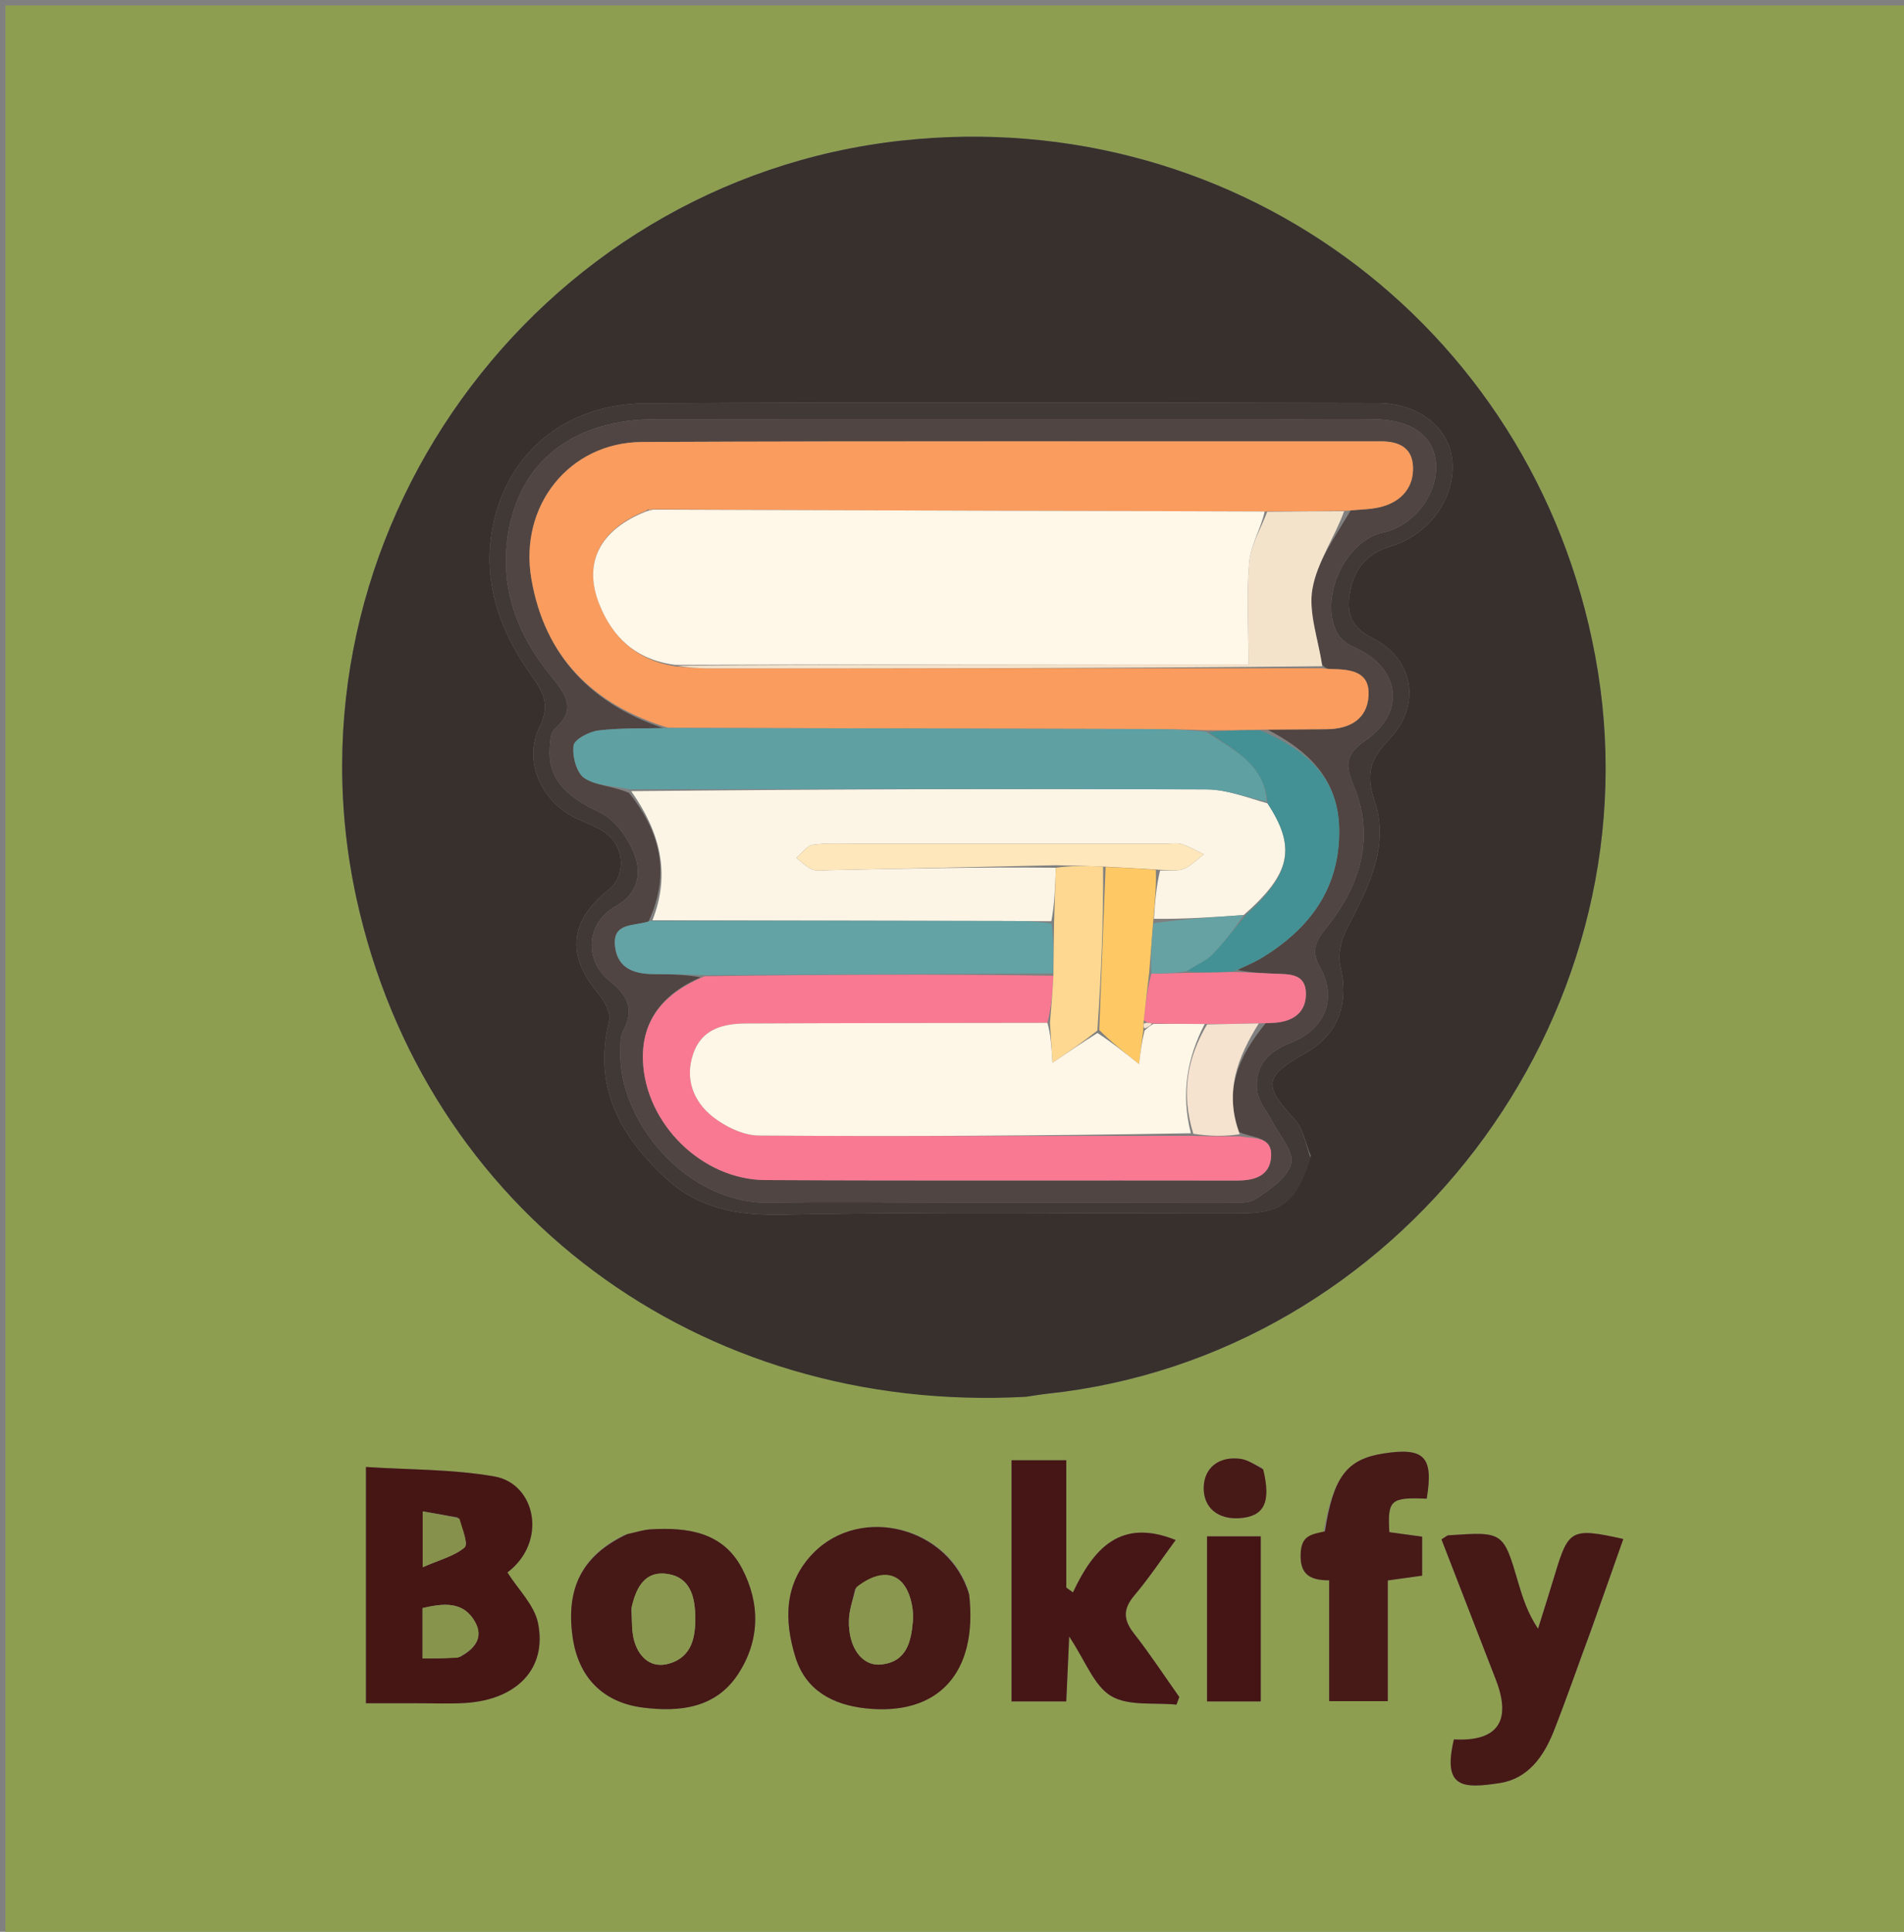 <svg version="1.1" id="Layer_1" xmlns="http://www.w3.org/2000/svg" xmlns:xlink="http://www.w3.org/1999/xlink" x="0px" y="0px"
	 width="100%" viewBox="0 0 350 355" enable-background="new 0 0 350 355" xml:space="preserve">
<rect x="0" y="0" width="350" height="355" fill="#808080" stroke="none"/>
<path fill="#8D9E51" opacity="1" stroke="none" 
	d="
M196,356 
	C130.667,356 65.833,356 1,356 
	C1,237.667 1,119.333 1,1 
	C117.667,1 234.333,1 351,1 
	C351,119.333 351,237.667 351,356 
	C299.5,356 248,356 196,356 
M189.003,256.632 
	C190.157,256.462 191.306,256.253 192.465,256.13 
	C256.996,249.3 304.048,187.64 293.732,123.415 
	C283.77,61.4 228.174,19.014 165.744,25.838 
	C98.101,33.231 50.954,98.835 65.558,165.244 
	C78.131,222.418 128.414,259.969 189.003,256.632 
M76.518,313.003 
	C79.516,312.996 82.523,313.14 85.509,312.956 
	C95.01,312.369 100.597,306.627 98.904,298.275 
	C98.23,294.953 95.25,292.099 93.278,288.965 
	C100.699,283.354 98.502,272.664 90.893,271.327 
	C83.184,269.973 75.214,270.106 67.268,269.582 
	C67.268,284.722 67.268,298.614 67.268,313.003 
	C70.277,313.003 72.91,313.003 76.518,313.003 
M185.944,298.494 
	C185.944,303.237 185.944,307.98 185.944,312.67 
	C189.783,312.67 192.709,312.67 196.004,312.67 
	C196.171,308.984 196.324,305.6 196.544,300.754 
	C199.559,305.274 201.107,309.811 204.243,311.676 
	C207.437,313.574 212.194,312.842 216.267,313.261 
	C216.438,312.791 216.609,312.321 216.781,311.85 
	C214.026,307.956 211.406,303.957 208.468,300.206 
	C206.509,297.705 206.376,295.739 208.489,293.234 
	C211.214,290.004 213.568,286.462 216.117,283.006 
	C205.983,278.925 201.019,284.566 197.232,292.63 
	C196.824,292.336 196.417,292.042 196.009,291.748 
	C196.009,283.922 196.009,276.095 196.009,268.346 
	C192.306,268.346 189.389,268.346 185.944,268.346 
	C185.944,278.289 185.944,287.893 185.944,298.494 
M292.65,299.157 
	C294.56,293.73 296.471,288.303 298.402,282.815 
	C288.916,280.708 288.314,281.051 285.862,289.222 
	C284.85,292.595 283.775,295.95 282.728,299.313 
	C280.825,296.457 279.921,293.666 279.095,290.852 
	C276.337,281.458 276.348,281.452 266.263,282.141 
	C265.988,282.16 265.731,282.438 264.975,282.886 
	C268.29,291.434 271.643,300.064 274.982,308.699 
	C277.929,316.318 275.271,320.084 267.269,319.649 
	C265.094,328.724 269.035,328.674 275.65,327.678 
	C280.885,326.89 283.793,322.765 285.626,318.109 
	C287.999,312.083 290.111,305.955 292.65,299.157 
M178.099,292.636 
	C174.537,280.655 158.302,276.448 149.52,285.392 
	C144.122,290.889 144.103,297.741 146.224,304.557 
	C148.129,310.681 153.122,313.297 159.153,313.943 
	C172.472,315.37 179.778,307.453 178.099,292.636 
M114.87,282.03 
	C107.046,285.816 103.994,291.773 105.255,300.8 
	C106.286,308.175 110.766,312.886 118.273,313.814 
	C124.973,314.642 131.552,313.913 135.649,307.694 
	C139.716,301.523 139.791,294.66 136.396,288.209 
	C132.87,281.508 126.35,280.644 119.563,281.047 
	C118.252,281.125 116.963,281.568 114.87,282.03 
M243.254,281.713 
	C241.041,281.957 239.279,282.178 239.102,285.335 
	C238.894,289.033 240.443,290.433 244.331,290.411 
	C244.331,298.016 244.331,305.25 244.331,312.622 
	C248.163,312.622 251.368,312.622 255.109,312.622 
	C255.109,305.001 255.109,297.763 255.109,290.435 
	C257.525,290.1 259.421,289.836 261.425,289.558 
	C261.425,286.985 261.425,284.749 261.425,282.389 
	C259.181,282.081 257.262,281.818 255.394,281.562 
	C255.047,275.63 255.631,275.129 262.263,275.412 
	C263.543,267.72 261.852,265.94 254.364,267.095 
	C247.541,268.148 245.111,271.391 243.254,281.713 
M221.881,298.497 
	C221.881,303.24 221.881,307.984 221.881,312.662 
	C225.767,312.662 228.695,312.662 231.753,312.662 
	C231.753,302.323 231.753,292.326 231.753,282.334 
	C228.317,282.334 225.393,282.334 221.881,282.334 
	C221.881,287.603 221.881,292.552 221.881,298.497 
M231.947,269.689 
	C230.618,269.129 229.329,268.241 227.953,268.073 
	C223.944,267.584 221.288,269.846 221.27,273.453 
	C221.251,277.064 223.885,279.271 227.881,278.992 
	C232.363,278.678 233.709,276.126 231.947,269.689 
z"/>
<path fill="#37302D" opacity="1" stroke="none" 
	d="
M188.544,256.689 
	C128.414,259.969 78.131,222.418 65.558,165.244 
	C50.954,98.835 98.101,33.231 165.744,25.838 
	C228.174,19.014 283.77,61.4 293.732,123.415 
	C304.048,187.64 256.996,249.3 192.465,256.13 
	C191.306,256.253 190.157,256.462 188.544,256.689 
M240.94,212.395 
	C240.006,210.162 239.586,207.458 238.048,205.78 
	C232.165,199.363 232.295,197.852 240.119,193.43 
	C245.992,190.11 248.079,184.236 246.404,177.62 
	C245.893,175.602 246.473,172.913 247.45,170.985 
	C251.312,163.364 255.642,155.776 252.612,146.92 
	C251.033,142.303 251.921,139.415 255.273,135.975 
	C261.4,129.689 259.934,121.04 252.251,117.256 
	C247.986,115.155 247.404,112.07 248.281,108.235 
	C249.181,104.303 251.323,101.703 255.65,100.401 
	C263.203,98.129 267.875,90.764 266.903,84.065 
	C266.079,78.386 260.557,74.074 253.22,74.06 
	C208.398,73.977 163.575,73.855 118.755,74.111 
	C103.621,74.197 92.67,83.654 90.373,97.898 
	C88.808,107.599 92.121,116.29 97.673,124.119 
	C99.792,127.108 101.186,129.485 99.22,133.485 
	C96.061,139.914 99.519,147.424 106.167,150.514 
	C107.968,151.351 109.947,151.986 111.479,153.182 
	C114.932,155.878 114.996,161.021 111.845,163.533 
	C104.609,169.302 104.093,175.592 110.019,182.627 
	C111.14,183.957 112.339,186.208 111.975,187.648 
	C108.934,199.692 114.005,208.74 122.353,216.491 
	C128.397,222.102 135.605,223.397 143.967,223.225 
	C171.781,222.65 199.615,223.021 227.441,222.995 
	C235.713,222.988 238.291,221.051 240.94,212.395 
z"/>
<path fill="#461615" opacity="1" stroke="none" 
	d="
M76.03,313.003 
	C72.91,313.003 70.277,313.003 67.268,313.003 
	C67.268,298.614 67.268,284.722 67.268,269.582 
	C75.214,270.106 83.184,269.973 90.893,271.327 
	C98.502,272.664 100.699,283.354 93.278,288.965 
	C95.25,292.099 98.23,294.953 98.904,298.275 
	C100.597,306.627 95.01,312.369 85.509,312.956 
	C82.523,313.14 79.516,312.996 76.03,313.003 
M84.559,304.485 
	C87.18,303.081 88.97,301.015 87.349,298.09 
	C85.184,294.183 81.521,294.632 77.67,295.509 
	C77.67,298.647 77.67,301.547 77.67,304.766 
	C79.927,304.766 81.859,304.766 84.559,304.485 
M84.131,278.864 
	C82.124,278.515 80.118,278.166 77.709,277.748 
	C77.709,281.19 77.709,283.878 77.709,288.006 
	C80.881,286.614 83.536,285.959 85.399,284.372 
	C86.115,283.762 85.027,281.033 84.131,278.864 
z"/>
<path fill="#461616" opacity="1" stroke="none" 
	d="
M185.944,297.995 
	C185.944,287.893 185.944,278.289 185.944,268.346 
	C189.389,268.346 192.306,268.346 196.009,268.346 
	C196.009,276.095 196.009,283.922 196.009,291.748 
	C196.417,292.042 196.824,292.336 197.232,292.63 
	C201.019,284.566 205.983,278.925 216.117,283.006 
	C213.568,286.462 211.214,290.004 208.489,293.234 
	C206.376,295.739 206.509,297.705 208.468,300.206 
	C211.406,303.957 214.026,307.956 216.781,311.85 
	C216.609,312.321 216.438,312.791 216.267,313.261 
	C212.194,312.842 207.437,313.574 204.243,311.676 
	C201.107,309.811 199.559,305.274 196.544,300.754 
	C196.324,305.6 196.171,308.984 196.004,312.67 
	C192.709,312.67 189.783,312.67 185.944,312.67 
	C185.944,307.98 185.944,303.237 185.944,297.995 
z"/>
<path fill="#461816" opacity="1" stroke="none" 
	d="
M292.493,299.514 
	C290.111,305.955 287.999,312.083 285.626,318.109 
	C283.793,322.765 280.885,326.89 275.65,327.678 
	C269.035,328.674 265.094,328.724 267.269,319.649 
	C275.271,320.084 277.929,316.318 274.982,308.699 
	C271.643,300.064 268.29,291.434 264.975,282.886 
	C265.731,282.438 265.988,282.16 266.263,282.141 
	C276.348,281.452 276.337,281.458 279.095,290.852 
	C279.921,293.666 280.825,296.457 282.728,299.313 
	C283.775,295.95 284.85,292.595 285.862,289.222 
	C288.314,281.051 288.916,280.708 298.402,282.815 
	C296.471,288.303 294.56,293.73 292.493,299.514 
z"/>
<path fill="#461816" opacity="1" stroke="none" 
	d="
M178.158,293.041 
	C179.778,307.453 172.472,315.37 159.153,313.943 
	C153.122,313.297 148.129,310.681 146.224,304.557 
	C144.103,297.741 144.122,290.889 149.52,285.392 
	C158.302,276.448 174.537,280.655 178.158,293.041 
M157.215,291.979 
	C156.808,293.895 156.103,295.804 156.052,297.729 
	C155.918,302.754 158.462,306.26 161.997,305.882 
	C166.657,305.382 167.486,301.729 167.81,297.913 
	C167.893,296.935 167.82,295.914 167.634,294.949 
	C166.51,289.112 162.523,287.68 157.215,291.979 
z"/>
<path fill="#461816" opacity="1" stroke="none" 
	d="
M115.267,281.937 
	C116.963,281.568 118.252,281.125 119.563,281.047 
	C126.35,280.644 132.87,281.508 136.396,288.209 
	C139.791,294.66 139.716,301.523 135.649,307.694 
	C131.552,313.913 124.973,314.642 118.273,313.814 
	C110.766,312.886 106.286,308.175 105.255,300.8 
	C103.994,291.773 107.046,285.816 115.267,281.937 
M116.041,295.853 
	C116.214,297.816 116.06,299.882 116.633,301.721 
	C117.566,304.714 119.815,306.669 123.057,305.702 
	C127.344,304.423 127.891,300.598 127.801,296.832 
	C127.718,293.366 126.826,289.909 122.805,289.254 
	C118.686,288.582 116.957,291.477 116.041,295.853 
z"/>
<path fill="#471A17" opacity="1" stroke="none" 
	d="
M243.555,281.416 
	C245.111,271.391 247.541,268.148 254.364,267.095 
	C261.852,265.94 263.543,267.72 262.263,275.412 
	C255.631,275.129 255.047,275.63 255.394,281.562 
	C257.262,281.818 259.181,282.081 261.425,282.389 
	C261.425,284.749 261.425,286.985 261.425,289.558 
	C259.421,289.836 257.525,290.1 255.109,290.435 
	C255.109,297.763 255.109,305.001 255.109,312.622 
	C251.368,312.622 248.163,312.622 244.331,312.622 
	C244.331,305.25 244.331,298.016 244.331,290.411 
	C240.443,290.433 238.894,289.033 239.102,285.335 
	C239.279,282.178 241.041,281.957 243.555,281.416 
z"/>
<path fill="#451515" opacity="1" stroke="none" 
	d="
M221.881,297.998 
	C221.881,292.552 221.881,287.603 221.881,282.334 
	C225.393,282.334 228.317,282.334 231.753,282.334 
	C231.753,292.326 231.753,302.323 231.753,312.662 
	C228.695,312.662 225.767,312.662 221.881,312.662 
	C221.881,307.984 221.881,303.24 221.881,297.998 
z"/>
<path fill="#471917" opacity="1" stroke="none" 
	d="
M232.199,270.01 
	C233.709,276.126 232.363,278.678 227.881,278.992 
	C223.885,279.271 221.251,277.064 221.27,273.453 
	C221.288,269.846 223.944,267.584 227.953,268.073 
	C229.329,268.241 230.618,269.129 232.199,270.01 
z"/>
<path fill="#413936" opacity="1" stroke="none" 
	d="
M240.908,212.788 
	C238.291,221.051 235.713,222.988 227.441,222.995 
	C199.615,223.021 171.781,222.65 143.967,223.225 
	C135.605,223.397 128.397,222.102 122.353,216.491 
	C114.005,208.74 108.934,199.692 111.975,187.648 
	C112.339,186.208 111.14,183.957 110.019,182.627 
	C104.093,175.592 104.609,169.302 111.845,163.533 
	C114.996,161.021 114.932,155.878 111.479,153.182 
	C109.947,151.986 107.968,151.351 106.167,150.514 
	C99.519,147.424 96.061,139.914 99.22,133.485 
	C101.186,129.485 99.792,127.108 97.673,124.119 
	C92.121,116.29 88.808,107.599 90.373,97.898 
	C92.67,83.654 103.621,74.197 118.755,74.111 
	C163.575,73.855 208.398,73.977 253.22,74.06 
	C260.557,74.074 266.079,78.386 266.903,84.065 
	C267.875,90.764 263.203,98.129 255.65,100.401 
	C251.323,101.703 249.181,104.303 248.281,108.235 
	C247.404,112.07 247.986,115.155 252.251,117.256 
	C259.934,121.04 261.4,129.689 255.273,135.975 
	C251.921,139.415 251.033,142.303 252.612,146.92 
	C255.642,155.776 251.312,163.364 247.45,170.985 
	C246.473,172.913 245.893,175.602 246.404,177.62 
	C248.079,184.236 245.992,190.11 240.119,193.43 
	C232.295,197.852 232.165,199.363 238.048,205.78 
	C239.586,207.458 240.006,210.162 240.908,212.788 
M175.5,220.985 
	C191.993,220.985 208.486,221.002 224.978,220.962 
	C226.961,220.957 229.362,221.284 230.834,220.326 
	C233.435,218.634 236.709,216.381 237.358,213.778 
	C237.902,211.596 235.121,208.573 233.786,205.936 
	C232.88,204.147 231.349,202.455 231.111,200.59 
	C230.527,196.001 232.971,193.302 237.294,191.619 
	C243.557,189.18 245.867,183.489 242.718,177.899 
	C240.941,174.743 241.759,173.062 243.79,170.531 
	C250.088,162.681 252.886,153.822 248.718,144.063 
	C247.105,140.286 247.581,138.451 251.071,136.025 
	C258.639,130.762 257.321,122.555 248.808,118.889 
	C247.677,118.402 246.465,117.49 245.884,116.444 
	C242.35,110.088 247.239,99.355 254.23,97.868 
	C259.928,96.655 264.422,90.739 263.958,85.063 
	C263.548,80.063 259.479,77.154 252.558,77.034 
	C248.228,76.959 243.896,77.015 239.564,77.015 
	C199.915,77.015 160.266,76.984 120.616,77.033 
	C106.079,77.051 96.343,84.074 93.681,96.584 
	C91.438,107.122 94.8,116.381 101.427,124.428 
	C104.213,127.81 105.934,130.477 101.928,134.006 
	C101.218,134.631 101.144,136.155 101.062,137.285 
	C100.642,143.027 103.904,146.31 110.263,149.299 
	C113.083,150.625 115.574,154.126 116.694,157.195 
	C117.919,160.554 117.305,164.229 113.178,166.539 
	C107.822,169.536 107.191,176.358 112.112,180.311 
	C115.645,183.148 116.572,185.683 114.48,189.599 
	C113.971,190.553 114.076,191.874 114.033,193.031 
	C113.555,205.795 126.018,221.294 141.515,221.018 
	C152.507,220.822 163.505,220.983 175.5,220.985 
z"/>
<path fill="#87944C" opacity="1" stroke="none" 
	d="
M84.174,304.625 
	C81.859,304.766 79.927,304.766 77.67,304.766 
	C77.67,301.547 77.67,298.647 77.67,295.509 
	C81.521,294.632 85.184,294.183 87.349,298.09 
	C88.97,301.015 87.18,303.081 84.174,304.625 
z"/>
<path fill="#86924C" opacity="1" stroke="none" 
	d="
M84.446,279.066 
	C85.027,281.033 86.115,283.762 85.399,284.372 
	C83.536,285.959 80.881,286.614 77.709,288.006 
	C77.709,283.878 77.709,281.19 77.709,277.748 
	C80.118,278.166 82.124,278.515 84.446,279.066 
z"/>
<path fill="#89984E" opacity="1" stroke="none" 
	d="
M157.445,291.658 
	C162.523,287.68 166.51,289.112 167.634,294.949 
	C167.82,295.914 167.893,296.935 167.81,297.913 
	C167.486,301.729 166.657,305.382 161.997,305.882 
	C158.462,306.26 155.918,302.754 156.052,297.729 
	C156.103,295.804 156.808,293.895 157.445,291.658 
z"/>
<path fill="#89984E" opacity="1" stroke="none" 
	d="
M116.082,295.441 
	C116.957,291.477 118.686,288.582 122.805,289.254 
	C126.826,289.909 127.718,293.366 127.801,296.832 
	C127.891,300.598 127.344,304.423 123.057,305.702 
	C119.815,306.669 117.566,304.714 116.633,301.721 
	C116.06,299.882 116.214,297.816 116.082,295.441 
z"/>
<path fill="#504542" opacity="1" stroke="none" 
	d="
M175,220.985 
	C163.505,220.983 152.507,220.822 141.515,221.018 
	C126.018,221.294 113.555,205.795 114.033,193.031 
	C114.076,191.874 113.971,190.553 114.48,189.599 
	C116.572,185.683 115.645,183.148 112.112,180.311 
	C107.191,176.358 107.822,169.536 113.178,166.539 
	C117.305,164.229 117.919,160.554 116.694,157.195 
	C115.574,154.126 113.083,150.625 110.263,149.299 
	C103.904,146.31 100.642,143.027 101.062,137.285 
	C101.144,136.155 101.218,134.631 101.928,134.006 
	C105.934,130.477 104.213,127.81 101.427,124.428 
	C94.8,116.381 91.438,107.122 93.681,96.584 
	C96.343,84.074 106.079,77.051 120.616,77.033 
	C160.266,76.984 199.915,77.015 239.564,77.015 
	C243.896,77.015 248.228,76.959 252.558,77.034 
	C259.479,77.154 263.548,80.063 263.958,85.063 
	C264.422,90.739 259.928,96.655 254.23,97.868 
	C247.239,99.355 242.35,110.088 245.884,116.444 
	C246.465,117.49 247.677,118.402 248.808,118.889 
	C257.321,122.555 258.639,130.762 251.071,136.025 
	C247.581,138.451 247.105,140.286 248.718,144.063 
	C252.886,153.822 250.088,162.681 243.79,170.531 
	C241.759,173.062 240.941,174.743 242.718,177.899 
	C245.867,183.489 243.557,189.18 237.294,191.619 
	C232.971,193.302 230.527,196.001 231.111,200.59 
	C231.349,202.455 232.88,204.147 233.786,205.936 
	C235.121,208.573 237.902,211.596 237.358,213.778 
	C236.709,216.381 233.435,218.634 230.834,220.326 
	C229.362,221.284 226.961,220.957 224.978,220.962 
	C208.486,221.002 191.993,220.985 175,220.985 
M232.669,188.032 
	C233.328,187.997 233.989,187.989 234.645,187.923 
	C237.848,187.598 240.064,185.963 240.058,182.644 
	C240.05,178.84 236.983,179.044 234.308,178.937 
	C231.843,178.838 229.38,178.675 227.509,178.251 
	C229.001,177.51 230.558,176.876 231.974,176.011 
	C240.804,170.619 246.328,163.192 246.177,152.403 
	C246.043,142.849 240.103,137.763 232.986,134.067 
	C236.626,134.047 240.267,134.042 243.908,134.005 
	C248.064,133.962 251.314,132.198 251.569,127.875 
	C251.843,123.229 248.052,123.013 244.582,122.947 
	C244.087,122.938 243.594,122.858 243.014,122.058 
	C242.326,117.416 240.48,112.568 241.257,108.186 
	C242.134,103.24 245.37,98.713 248.274,93.832 
	C250.247,93.597 252.297,93.624 254.176,93.072 
	C257.729,92.027 259.913,89.476 259.741,85.723 
	C259.582,82.252 257.126,81.102 253.837,81.105 
	C208.581,81.141 163.325,81.014 118.069,81.222 
	C104.598,81.284 95.391,93.002 97.674,106.348 
	C100.154,120.851 109.099,129.519 121.939,133.804 
	C117.949,133.91 113.926,133.75 109.984,134.245 
	C108.292,134.457 105.586,135.869 105.434,137.015 
	C105.175,138.958 105.977,142.021 107.42,142.981 
	C109.575,144.415 112.672,144.435 115.663,145.732 
	C121.251,152.766 123.357,160.436 119.22,169.324 
	C116.698,170.29 112.482,169.344 113.071,174.001 
	C113.592,178.127 116.786,179.022 120.433,179.01 
	C123.413,179.001 126.393,179.14 128.794,179.603 
	C122.085,182.515 117.906,187.352 118.189,194.924 
	C118.621,206.508 129.065,216.8 140.653,216.859 
	C169.571,217.008 198.49,216.893 227.408,216.944 
	C230.603,216.95 233.369,216.099 233.649,212.686 
	C233.971,208.751 230.455,209.259 227.825,208.043 
	C224.923,200.53 227.619,194.141 232.669,188.032 
z"/>
<path fill="#FA9C5E" opacity="1" stroke="none" 
	d="
M122.825,133.75 
	C109.099,129.519 100.154,120.851 97.674,106.348 
	C95.391,93.002 104.598,81.284 118.069,81.222 
	C163.325,81.014 208.581,81.141 253.837,81.105 
	C257.126,81.102 259.582,82.252 259.741,85.723 
	C259.913,89.476 257.729,92.027 254.176,93.072 
	C252.297,93.624 250.247,93.597 247.426,93.86 
	C242.033,93.941 237.488,93.995 232.482,93.996 
	C216.253,93.917 200.485,93.908 184.717,93.865 
	C163.143,93.807 141.568,93.725 119.869,93.585 
	C119.443,93.456 119.186,93.539 118.641,93.911 
	C110.22,97.315 107.156,103.456 110.149,110.991 
	C112.572,117.092 116.836,121.25 124.019,122.439 
	C126.412,122.677 128.401,122.827 130.391,122.827 
	C167.96,122.832 205.53,122.82 243.099,122.811 
	C243.594,122.858 244.087,122.938 244.582,122.947 
	C248.052,123.013 251.843,123.229 251.569,127.875 
	C251.314,132.198 248.064,133.962 243.908,134.005 
	C240.267,134.042 236.626,134.047 232.086,134.095 
	C228.112,134.182 225.038,134.239 221.507,134.192 
	C217.562,134.049 214.072,133.986 210.583,133.976 
	C181.33,133.895 152.078,133.824 122.825,133.75 
z"/>
<path fill="#FCF5E6" opacity="1" stroke="none" 
	d="
M119.934,169.117 
	C123.357,160.436 121.251,152.766 116.027,145.392 
	C151.52,145.023 186.647,144.924 221.774,145.069 
	C225.463,145.084 229.146,146.542 233.004,147.633 
	C238.312,155.716 237.319,160.557 228.615,168.16 
	C222.85,168.558 217.506,168.919 212.117,168.842 
	C212.321,165.603 212.57,162.802 213.245,159.98 
	C214.996,159.89 216.455,160.144 217.613,159.667 
	C218.974,159.105 220.073,157.91 221.286,156.989 
	C219.931,156.346 218.622,155.556 217.204,155.112 
	C216.296,154.827 215.228,155.047 214.231,155.047 
	C195.463,155.046 176.694,155.042 157.926,155.048 
	C155.103,155.049 152.249,154.862 149.472,155.234 
	C148.355,155.384 147.408,156.803 146.384,157.645 
	C147.356,158.379 148.239,159.323 149.328,159.779 
	C150.183,160.138 151.292,159.935 152.286,159.914 
	C166.217,159.617 180.147,159.309 194.087,159.464 
	C193.972,163.047 193.846,166.17 193.27,169.291 
	C190.323,169.275 187.826,169.253 185.33,169.248 
	C163.531,169.202 141.733,169.16 119.934,169.117 
z"/>
<path fill="#F97992" opacity="1" stroke="none" 
	d="
M227.944,208.835 
	C230.455,209.259 233.971,208.751 233.649,212.686 
	C233.369,216.099 230.603,216.95 227.408,216.944 
	C198.49,216.893 169.571,217.008 140.653,216.859 
	C129.065,216.8 118.621,206.508 118.189,194.924 
	C117.906,187.352 122.085,182.515 129.522,179.404 
	C151.356,179.098 172.462,178.991 193.639,179.311 
	C193.476,182.481 193.243,185.224 192.541,187.967 
	C173.763,187.997 155.454,187.998 137.146,188.082 
	C132.956,188.101 129.028,189.061 127.451,193.588 
	C125.835,198.226 127.441,202.384 131.015,205.219 
	C133.338,207.063 136.635,208.657 139.509,208.678 
	C165.968,208.879 192.429,208.712 219.338,208.743 
	C222.505,208.835 225.224,208.835 227.944,208.835 
z"/>
<path fill="#5FA0A3" opacity="1" stroke="none" 
	d="
M232.831,147.331 
	C229.146,146.542 225.463,145.084 221.774,145.069 
	C186.647,144.924 151.52,145.023 115.881,145.055 
	C112.672,144.435 109.575,144.415 107.42,142.981 
	C105.977,142.021 105.175,138.958 105.434,137.015 
	C105.586,135.869 108.292,134.457 109.984,134.245 
	C113.926,133.75 117.949,133.91 122.382,133.777 
	C152.078,133.824 181.33,133.895 210.583,133.976 
	C214.072,133.986 217.562,134.049 221.667,134.473 
	C227.025,137.979 232.472,140.504 232.831,147.331 
z"/>
<path fill="#63A2A5" opacity="1" stroke="none" 
	d="
M193.569,178.884 
	C172.462,178.991 151.356,179.098 129.811,179.209 
	C126.393,179.14 123.413,179.001 120.433,179.01 
	C116.786,179.022 113.592,178.127 113.071,174.001 
	C112.482,169.344 116.698,170.29 119.577,169.22 
	C141.733,169.16 163.531,169.202 185.33,169.248 
	C187.826,169.253 190.323,169.275 193.311,169.72 
	C193.725,173.062 193.647,175.973 193.569,178.884 
z"/>
<path fill="#439194" opacity="1" stroke="none" 
	d="
M233.004,147.633 
	C232.472,140.504 227.025,137.979 222.123,134.578 
	C225.038,134.239 228.112,134.182 231.64,134.218 
	C240.103,137.763 246.043,142.849 246.177,152.403 
	C246.328,163.192 240.804,170.619 231.974,176.011 
	C230.558,176.876 229.001,177.51 226.778,178.485 
	C223.36,178.741 220.672,178.764 218.133,178.492 
	C219.788,177.315 221.557,176.694 222.747,175.497 
	C225.017,173.212 226.958,170.6 229.035,168.124 
	C237.319,160.557 238.312,155.716 233.004,147.633 
z"/>
<path fill="#F4E3CB" opacity="1" stroke="none" 
	d="
M243.057,122.435 
	C205.53,122.82 167.96,122.832 130.391,122.827 
	C128.401,122.827 126.412,122.677 124.513,122.343 
	C159.812,122.09 195.02,122.09 229.494,122.09 
	C229.494,114.883 229.11,109.031 229.647,103.265 
	C229.94,100.118 231.793,97.116 232.943,94.049 
	C237.488,93.995 242.033,93.941 247.079,93.945 
	C245.37,98.713 242.134,103.24 241.257,108.186 
	C240.48,112.568 242.326,117.416 243.057,122.435 
z"/>
<path fill="#F77A92" opacity="1" stroke="none" 
	d="
M217.985,178.787 
	C220.672,178.764 223.36,178.741 226.482,178.629 
	C229.38,178.675 231.843,178.838 234.308,178.937 
	C236.983,179.044 240.05,178.84 240.058,182.644 
	C240.064,185.963 237.848,187.598 234.645,187.923 
	C233.989,187.989 233.328,187.997 231.81,188.052 
	C227.93,188.132 224.909,188.191 221.449,188.182 
	C218.009,188.131 215.008,188.148 211.722,188.076 
	C211.043,187.938 210.648,187.89 210.257,187.446 
	C210.585,184.328 210.91,181.607 211.654,178.913 
	C214.044,178.89 216.014,178.838 217.985,178.787 
z"/>
<path fill="#F5E2CF" opacity="1" stroke="none" 
	d="
M221.889,188.25 
	C224.909,188.191 227.93,188.132 231.396,188.066 
	C227.619,194.141 224.923,200.53 227.884,208.439 
	C225.224,208.835 222.505,208.835 219.357,208.347 
	C217.043,200.89 218.251,194.387 221.889,188.25 
z"/>
<path fill="#FFF7E8" opacity="1" stroke="none" 
	d="
M232.482,93.996 
	C231.793,97.116 229.94,100.118 229.647,103.265 
	C229.11,109.031 229.494,114.883 229.494,122.09 
	C195.02,122.09 159.812,122.09 124.109,122.186 
	C116.836,121.25 112.572,117.092 110.149,110.991 
	C107.156,103.456 110.22,97.315 118.902,93.931 
	C119.661,93.755 119.827,93.703 119.994,93.652 
	C141.568,93.725 163.143,93.807 184.717,93.865 
	C200.485,93.908 216.253,93.917 232.482,93.996 
z"/>
<path fill="#EAA474" opacity="1" stroke="none" 
	d="
M119.869,93.585 
	C119.827,93.703 119.661,93.755 119.233,93.785 
	C119.186,93.539 119.443,93.456 119.869,93.585 
z"/>
<path fill="#FFE7BC" opacity="1" stroke="none" 
	d="
M194.077,159.003 
	C180.147,159.309 166.217,159.617 152.286,159.914 
	C151.292,159.935 150.183,160.138 149.328,159.779 
	C148.239,159.323 147.356,158.379 146.384,157.645 
	C147.408,156.803 148.355,155.384 149.472,155.234 
	C152.249,154.862 155.103,155.049 157.926,155.048 
	C176.694,155.042 195.463,155.046 214.231,155.047 
	C215.228,155.047 216.296,154.827 217.204,155.112 
	C218.622,155.556 219.931,156.346 221.286,156.989 
	C220.073,157.91 218.974,159.105 217.613,159.667 
	C216.455,160.144 214.996,159.89 212.891,159.824 
	C209.155,159.567 206.197,159.447 202.774,159.248 
	C199.564,159.114 196.82,159.059 194.077,159.003 
z"/>
<path fill="#FEC965" opacity="1" stroke="none" 
	d="
M203.24,159.326 
	C206.197,159.447 209.155,159.567 212.466,159.844 
	C212.57,162.802 212.321,165.603 211.996,169.209 
	C211.692,172.97 211.463,175.928 211.235,178.885 
	C210.91,181.607 210.585,184.328 210.228,187.75 
	C210.207,188.652 210.217,188.855 210.147,189.448 
	C209.866,191.503 209.667,193.167 209.382,195.55 
	C206.414,193.185 204.254,191.463 202.071,189.291 
	C202.446,179.003 202.843,169.164 203.24,159.326 
z"/>
<path fill="#FED891" opacity="1" stroke="none" 
	d="
M202.774,159.248 
	C202.843,169.164 202.446,179.003 201.722,189.383 
	C198.962,191.576 196.53,193.227 193.467,195.305 
	C193.27,192.136 193.14,190.052 193.011,187.967 
	C193.243,185.224 193.476,182.481 193.639,179.311 
	C193.647,175.973 193.725,173.062 193.762,169.721 
	C193.846,166.17 193.972,163.047 194.087,159.464 
	C196.82,159.059 199.564,159.114 202.774,159.248 
z"/>
<path fill="#66A2A4" opacity="1" stroke="none" 
	d="
M211.654,178.913 
	C211.463,175.928 211.692,172.97 212.041,169.647 
	C217.506,168.919 222.85,168.558 228.615,168.16 
	C226.958,170.6 225.017,173.212 222.747,175.497 
	C221.557,176.694 219.788,177.315 218.133,178.492 
	C216.014,178.838 214.044,178.89 211.654,178.913 
z"/>
<path fill="#FEF6E7" opacity="1" stroke="none" 
	d="
M192.541,187.967 
	C193.14,190.052 193.27,192.136 193.467,195.305 
	C196.53,193.227 198.962,191.576 201.744,189.833 
	C204.254,191.463 206.414,193.185 209.382,195.55 
	C209.667,193.167 209.866,191.503 210.392,189.388 
	C211.149,188.68 211.578,188.423 212.008,188.165 
	C215.008,188.148 218.009,188.131 221.449,188.182 
	C218.251,194.387 217.043,200.89 218.91,208.256 
	C192.429,208.712 165.968,208.879 139.509,208.678 
	C136.635,208.657 133.338,207.063 131.015,205.219 
	C127.441,202.384 125.835,198.226 127.451,193.588 
	C129.028,189.061 132.956,188.101 137.146,188.082 
	C155.454,187.998 173.763,187.997 192.541,187.967 
z"/>
<path fill="#F5E2CF" opacity="1" stroke="none" 
	d="
M211.722,188.076 
	C211.578,188.423 211.149,188.68 210.474,188.997 
	C210.217,188.855 210.207,188.652 210.225,188.146 
	C210.648,187.89 211.043,187.938 211.722,188.076 
z"/>
</svg>